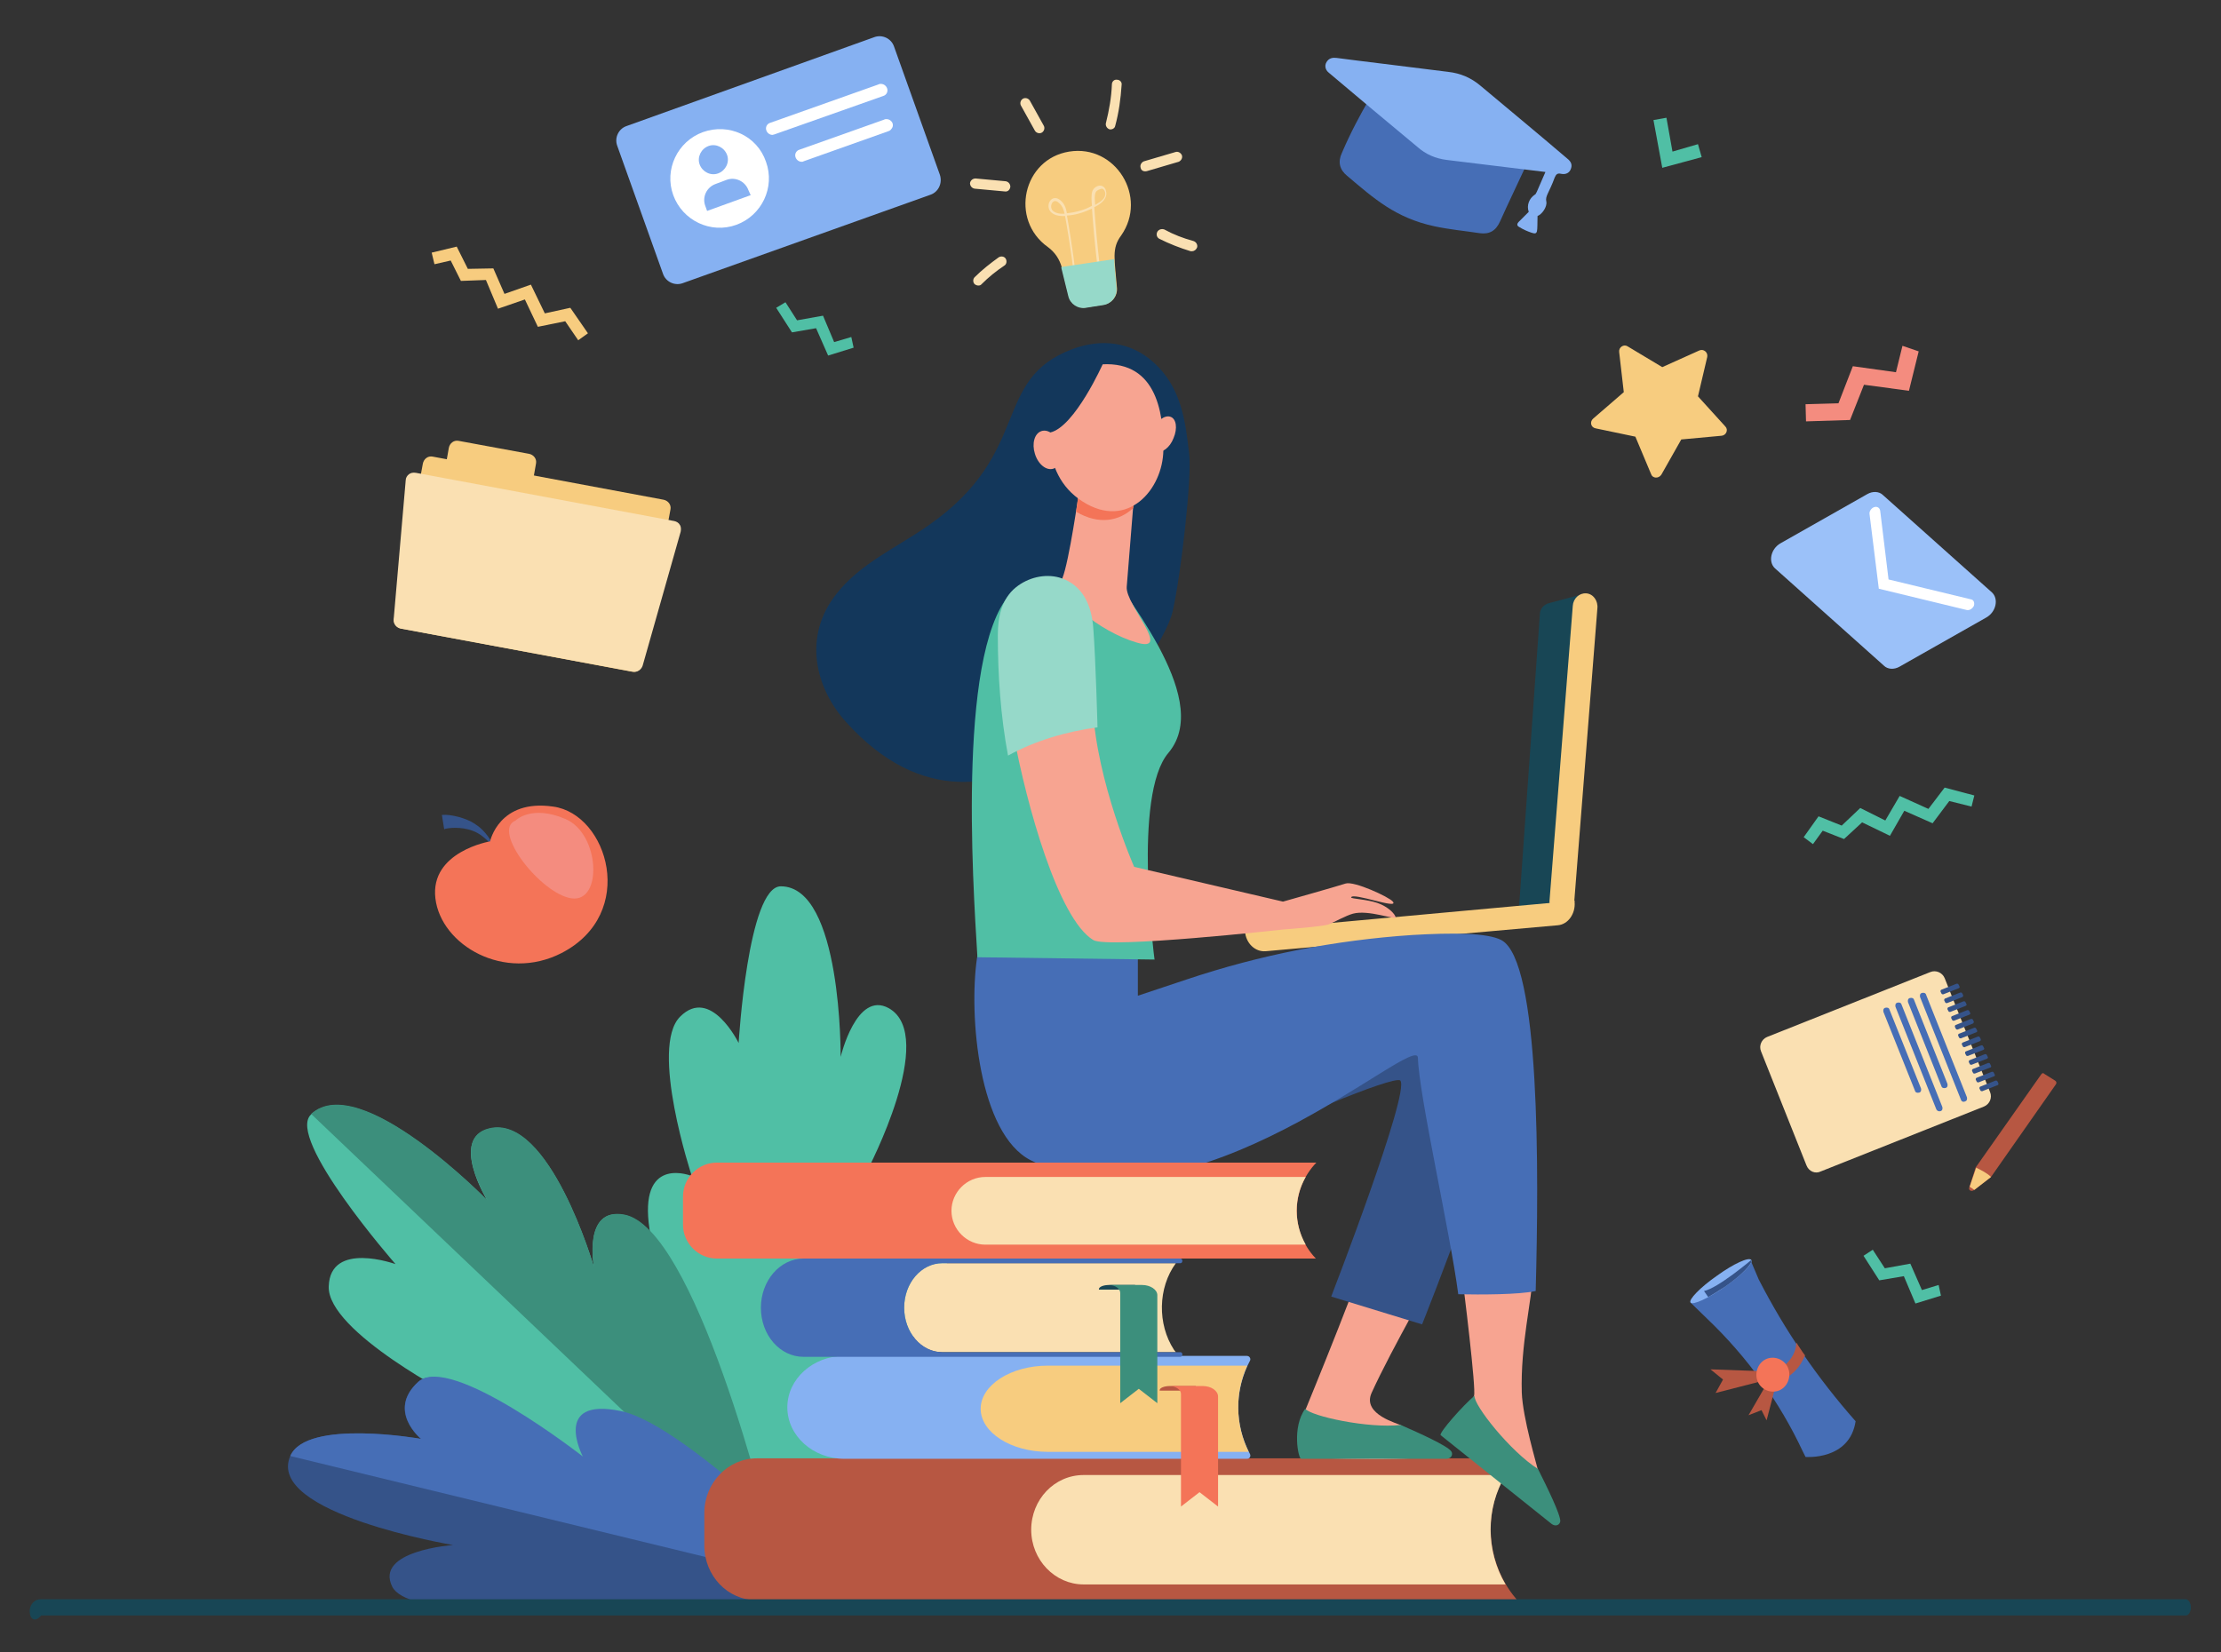 <?xml version="1.0" encoding="utf-8"?>
<!-- Generator: Adobe Illustrator 24.3.0, SVG Export Plug-In . SVG Version: 6.00 Build 0)  -->
<svg version="1.1" id="Layer_1" xmlns="http://www.w3.org/2000/svg" xmlns:xlink="http://www.w3.org/1999/xlink" x="0px" y="0px"
	 viewBox="0 0 479 356.4" style="enable-background:new 0 0 479 356.4;" xml:space="preserve">
<rect x="0" y="0" width="479" height="356.4" fill="#333333" stroke="none"/>
<style type="text/css">
	.st0{fill:#50BFA5;}
	.st1{fill:#3C8F7C;}
	.st2{fill:#355389;}
	.st3{fill:#466EB6;}
	.st4{fill:#F7CC7F;}
	.st5{fill:#FAE0B2;}
	.st6{fill:#96D9C9;}
	.st7{fill:#F48C7F;}
	.st8{fill:#B75742;}
	.st9{fill:#86B1F2;}
	.st10{fill:#F47458;}
	.st11{fill:#184655;}
	.st12{fill:#F7A491;}
	.st13{fill:#13375B;}
	.st14{fill:#FFFFFF;}
	.st15{fill:#9BC1F9;}
</style>
<g>
	<polygon class="st0" points="183.6,72.7 179.9,73.8 177.5,68.1 171.9,69.1 169.4,65.2 167.4,66.4 170.8,71.7 176,70.8 178.6,76.7 
		184.1,75 	"/>
	<polygon class="st0" points="418.1,277.2 414.5,278.3 412,272.6 406.5,273.6 403.9,269.6 401.9,270.9 405.3,276.2 410.6,275.3 
		413.1,281.2 418.6,279.5 	"/>
	<g>
		<g>
			<path class="st0" d="M161,344.5c0,0-19.5-66.1-21.1-80.7c-1.6-14.6,9.3-10.1,9.3-10.1s-9.2-27.8-2.5-34.4
				c6.6-6.6,12.6,5.7,12.6,5.7s2-33.8,9.1-33.8c13.2,0,12.9,36.8,12.9,36.8s3.4-14.4,10.4-10.5c10.6,6-4.6,34.9-4.6,34.9
				s13.6,0,18.3,6.8C214.1,271.5,161,344.5,161,344.5z"/>
		</g>
	</g>
	<g>
		<g>
			<path class="st0" d="M167.4,335.7c0,0-56.3-9.4-68.5-19.4c-12.2-10-0.1-14.5-0.1-14.5s-28.3-14.5-27.9-24.3
				c0.3-9.9,14.4-4.8,14.4-4.8s-23.8-27.2-18.2-32.3c10.5-9.6,38,18.6,38,18.6s-8.2-13.4,0.4-15.5c13-3.2,22.6,29.9,22.6,29.9
				s-2.4-13.1,6.5-11.3C150.7,265.2,167.4,335.7,167.4,335.7z"/>
		</g>
		<path class="st1" d="M134.6,262c-9-1.6-6.5,11.3-6.5,11.3s-9.6-33.1-22.6-29.9c-8.6,2.1-0.4,15.5-0.4,15.5s-27.5-28.2-38-18.6
			l100.2,95.4C165.5,326.6,149.7,264.7,134.6,262z"/>
	</g>
	<g>
		<path class="st2" d="M183.4,343.5c0,0-29.6-30.1-44.5-33.3c-14.9-3.1-12.2,7.5-12.2,7.5S97,291.8,90.2,298.1
			c-6.9,6.3,0.6,12.3,0.6,12.3s-24.7-4.4-28.2,3.7c-5.4,12.4,35.1,19.2,35.1,19.2s-17,1.2-13.1,9
			C90.6,354.1,183.4,343.5,183.4,343.5z"/>
		<path class="st3" d="M62.6,314.1c3.5-8.1,28.2-3.7,28.2-3.7s-7.4-6.1-0.6-12.3c6.9-6.3,35.5,16.1,35.5,16.1s-6.8-12.9,8.2-9.8
			c14.9,3.1,49.6,39.1,49.6,39.1L62.6,314.1z"/>
	</g>
	<g>
		<path class="st4" d="M230.6,32.7c-10,1.6-12.9,14.7-4.6,20.6c1.5,1.1,2.5,2.6,3,4.4l1.5,6.1c0.4,1.7,2.1,2.8,3.8,2.5l3.8-0.6
			c1.7-0.3,2.9-1.8,2.8-3.5c-0.5-6.3-1.2-8.6,0.9-11.4C247.6,42.5,240.6,31.1,230.6,32.7z"/>
		<g>
			<path class="st5" d="M231.6,59.3c-0.6-5.4-1.6-11.1-1.9-12.7c-5.7,0.3-3.5-5.7-0.9-3.3c0.8,0.7,1.1,1.6,1.3,2.7
				c1.9-0.2,3.8-0.7,5.4-1.6c-0.1-1.3-0.2-2.3,0.1-3.2c0.6-1.3,2.2-1.6,2.8-0.4c0.2,0.5,0.3,1.1,0.1,1.6c-0.4,1.1-1.5,1.8-2.5,2.3
				c0.3,4.3,0.7,8.6,1.2,12.8l-0.5,0.1c-0.5-4.2-0.9-8.4-1.2-12.6c-1.7,0.8-3.5,1.4-5.4,1.5c0.4,2.1,1.3,7.6,1.9,12.7L231.6,59.3z
				 M227,45.4c0.5,0.5,1.4,0.8,2.6,0.7c-0.2-0.9-0.5-1.7-1.2-2.3C227.1,42.5,226.2,44.5,227,45.4z M236.3,41.5
				c-0.3,0.7-0.2,1.6-0.1,2.7c0.8-0.5,1.8-1,2.1-1.9c0.2-0.6,0-1.4-0.6-1.6C237.5,40.7,236.5,41,236.3,41.5z"/>
		</g>
		<path class="st6" d="M228.9,57.6c0,0,0,0.1,0,0.2l1.5,6.1c0.4,1.7,2.1,2.8,3.8,2.5l3.8-0.6c1.7-0.3,2.9-1.8,2.8-3.5
			c-0.2-2.8-0.5-4.8-0.5-6.4L228.9,57.6z"/>
		<g>
			<path class="st5" d="M223.2,28.2l-3-5.4c-0.3-0.5-0.1-1.2,0.4-1.5c0.5-0.3,1.2-0.1,1.5,0.4l3,5.4c0.3,0.5,0.1,1.2-0.4,1.5
				C224.2,28.9,223.5,28.7,223.2,28.2z"/>
		</g>
		<g>
			<path class="st5" d="M216.7,41.3l-6.5-0.6c-0.6-0.1-1-0.6-1-1.2c0.1-0.6,0.6-1,1.2-1l6.5,0.6c0.6,0.1,1,0.6,1,1.2
				C217.8,41,217.3,41.4,216.7,41.3z"/>
		</g>
		<g>
			<path class="st5" d="M210.2,61.3c-0.4-0.4-0.4-1.1,0-1.5c1.6-1.6,3.4-3,5.2-4.3c0.5-0.3,1.2-0.2,1.5,0.3c0.3,0.5,0.2,1.2-0.3,1.5
				c-1.8,1.2-3.4,2.5-4.9,4C211.4,61.7,210.7,61.7,210.2,61.3z"/>
		</g>
		<g>
			<path class="st5" d="M239.3,27.9c-0.6-0.2-0.9-0.8-0.8-1.3c0.7-2.8,1.2-5.6,1.3-8.4c0-0.6,0.5-1.1,1.1-1c0.6,0,1.1,0.5,1,1.1
				c-0.2,3-0.6,6-1.4,8.9C240.4,27.7,239.8,28,239.3,27.9z"/>
		</g>
		<g>
			<path class="st5" d="M246,36.2c-0.2-0.6,0.2-1.2,0.7-1.4l6.8-2c0.6-0.2,1.2,0.2,1.4,0.7c0.2,0.6-0.2,1.2-0.7,1.4l-6.8,2
				C246.7,37.1,246.1,36.8,246,36.2z"/>
		</g>
		<g>
			<path class="st5" d="M257.1,54.2c-0.1,0-0.2,0-0.3,0c-2.3-0.7-4.6-1.6-6.8-2.7c-0.5-0.3-0.7-0.9-0.4-1.5c0.3-0.5,0.9-0.7,1.5-0.5
				c2,1.1,4.1,1.9,6.3,2.5c0.6,0.2,0.9,0.8,0.8,1.3C258,53.9,257.5,54.2,257.1,54.2z"/>
		</g>
	</g>
	<path class="st4" d="M356.1,102.3l-3.4-8.1l-8.6-1.8c-1-0.2-1.3-1.4-0.5-2.1l6.6-5.7l-1-8.7c-0.1-1,1-1.7,1.8-1.2l7.5,4.5l8-3.6
		c0.9-0.4,1.9,0.4,1.7,1.4l-2,8.5l5.9,6.5c0.7,0.7,0.2,1.9-0.8,2l-8.7,0.8l-4.3,7.6C357.7,103.3,356.4,103.2,356.1,102.3z"/>
	<polygon class="st7" points="410.3,74.6 408.9,80.3 399.6,79 396.5,87 389.4,87.2 389.5,90.9 399,90.6 402,83 411.7,84.3 
		413.8,75.8 	"/>
	<path class="st8" d="M327.2,345.2h-164c-6.3,0-11.3-5.3-11.3-11.8v-7c0-6.5,5.1-11.8,11.3-11.8h164l0,0c-7.5,8.5-7.6,21.5-0.3,30.2
		L327.2,345.2z"/>
	<path class="st5" d="M324.7,318.2h-91c-6.3,0-11.3,5.3-11.3,11.8l0,0c0,6.5,5.1,11.8,11.3,11.8h91
		C320.4,334.5,320.4,325.4,324.7,318.2z"/>
	<path class="st9" d="M269.6,293.5c0.2-0.4-0.1-1-0.7-1h-86.8c-6.8,0-12.3,5-12.3,11.1l0,0c0,6.1,5.5,11.1,12.3,11.1h86.8
		c0.6,0,0.9-0.5,0.7-1l0,0C266.2,307.3,266.2,299.9,269.6,293.5z"/>
	<path class="st4" d="M269,294.6h-43c-8,0-14.5,4.2-14.5,9.3s6.5,9.3,14.5,9.3h43.3C266.4,307.3,266.3,300.5,269,294.6z"/>
	<g>
		<path class="st8" d="M257.9,299h-5.6c-1.2,0-2.2,0.4-2.2,0.9v0.1h7.8V299z"/>
		<path class="st10" d="M262.7,301.3c0-1.3-1.5-2.3-3.3-2.3h-7.2c1.4,0,2.5,0.8,2.5,1.7l0,24.3l4-3.1l4,3.1L262.7,301.3z"/>
	</g>
	<g>
		<path class="st5" d="M253.6,291.7h-50.5c-4.5,0-8.1-4.3-8.1-9.6l0,0c0-5.3,3.6-9.6,8.1-9.6h50.5l0,0c-3.9,5.3-4,13.2-0.4,18.7
			L253.6,291.7z"/>
		<path class="st3" d="M195,282.1L195,282.1c0-5.3,3.7-9.6,8.3-9.6h51.3c0.2,0,0.4-0.2,0.4-0.5l0,0c0-0.3-0.2-0.5-0.4-0.5h-81.3
			c-5.1,0-9.2,4.8-9.2,10.6l0,0c0,5.9,4.1,10.6,9.2,10.6h81.3c0.2,0,0.4-0.2,0.4-0.5l0,0c0-0.3-0.2-0.5-0.4-0.5h-51.3
			C198.7,291.7,195,287.4,195,282.1z"/>
		<g>
			<path class="st11" d="M244.8,277.2h-5.6c-1.2,0-2.2,0.4-2.2,0.9v0.1h7.8V277.2z"/>
			<path class="st1" d="M249.6,279.4c0-1.2-1.5-2.2-3.3-2.2h-7.2c1.4,0,2.5,0.8,2.5,1.7l0,23.8l4-3.1l4,3.1L249.6,279.4z"/>
		</g>
	</g>
	<g>
		<g>
			<path class="st11" d="M334.1,130.1l7.5-2l-5.1,67.4l-8.9,0.3l4.5-63.3C332.1,131.4,332.9,130.4,334.1,130.1z"/>
			<g>
				<path class="st4" d="M337.1,197.4c-0.2,0-0.3,0-0.5,0c-1.5-0.2-2.6-1.6-2.4-3.3l5-63.4c0.1-1.6,1.4-2.8,2.9-2.7s2.6,1.6,2.4,3.3
					l-5,63.4C339.4,196.2,338.4,197.3,337.1,197.4z"/>
				<path class="st4" d="M268.5,200.8c0,0,0,0.1,0,0.1l0,0c0.2,2.6,2.2,4.5,4.5,4.3l63-5.6c2.2-0.2,3.8-2.5,3.6-5c0-0.1,0-0.2,0-0.3
					L268.5,200.8z"/>
			</g>
		</g>
		<path class="st12" d="M312.4,268.9c-4.1,2.3-16.7-1.7-16.7-2.1c-0.2,3.4-14.1,37.2-14.1,37.2l0,10.4c0,0,28.7,1.4,28.3-1.2
			s-2-0.9-7.7-5.7c-0.5-0.4-8.5-2.3-6.4-7C300.2,290.8,309.5,274.9,312.4,268.9z"/>
		<path class="st1" d="M280.6,314.7l31.4,0c1.1-0.1,1.4-1,1-1.6c-0.8-1.2-6.8-3.9-10.9-5.7c-7,0.8-19.4-1.9-20.6-3.5
			C278.6,307.9,280,314.6,280.6,314.7z"/>
		<path class="st2" d="M273.7,244.7c-0.4-1.3,27.1-12.9,28.3-11.6c2.2,2.4-14.9,46.6-14.9,46.6l19.6,6c0,0,20.4-51.1,19.5-60.5
			c-0.9-9.3-11-20-33.1-13.2C271,218.8,273.7,244.7,273.7,244.7z"/>
		<path class="st12" d="M330.6,274.7c-4.6-0.8-10.7-1.1-15.5-1.2c0.6,4.3,3.3,26.3,2.8,27.6c-2,5.5-6.6,8-6.6,8s21.3,19.3,22.6,17
			c1.3-2.2-1-1.9-2.3-9.3c-0.1-0.6-3.2-10.9-3.4-16.4C327.9,290,330.4,280.5,330.6,274.7z"/>
		<path class="st3" d="M323.8,202.8c-3-1.6-10.7-1.6-19.2-1.1c-16.6,1.1-32.9,4.3-48.7,9.6l-10.5,3.5l0-10.8c0,0-33.5-5.6-34.7,2.7
			c-1.8,12.5,0.4,37.9,11.6,43.6c34.7,17.6,83.4-28.1,83.5-22.1c0.2,8,7,37.9,8.7,51c4.8,0.1,13.1,0.1,16.7-0.7
			C331.9,252.8,332.2,207.3,323.8,202.8z"/>
		<path class="st1" d="M310.7,309.6l24,19.2c0.9,0.6,1.7,0.1,1.8-0.6c0.1-1.4-2.8-7.3-4.8-11.3c-6-3.8-13.9-13.8-13.7-15.8
			C315.5,303.2,310.3,309.1,310.7,309.6z"/>
		<path class="st13" d="M256.5,98.3c-0.8-7.4-1.7-14.8-7.8-20.2c-4.9-4.4-11.2-5.1-17.4-2.8c-17.6,6.6-8.5,22.3-31,38
			c-7,4.9-14.7,8.2-19.9,14.8c-7.3,9.2-4.6,20.3,2.1,27.7c32,35.5,67.8-12.4,70.4-23.9C254.8,123.5,257,103.1,256.5,98.3z"/>
		<path class="st0" d="M250,139.7c-2.6-4.8-5.3-8.7-5.3-8.7c-2.7-4.8-9.7-7.3-9.7-7.3s-2.3,0-5,0.2c-0.2,0.4-0.3,0.8-0.5,0.9
			c-1,0.8-6.8-0.2-10.6,2.3c-12.6,10.8-9.1,63-8.1,79.4L249,207c0,0-4.8-35.5,3-44.6C257.3,156.1,253.8,146.9,250,139.7z"/>
		<path class="st12" d="M232.7,106.1c0,0-2.1,15-3.6,18.7c-1.5,3.7,8.1,11.5,16,13.8c7.9,2.4-2.4-8.1-2.1-12
			c0.3-3.9,1.8-22.4,1.8-22.4L232.7,106.1z"/>
		<path class="st10" d="M244.4,109.6c0.2-3.1,0.4-5.3,0.4-5.3l-12.1,1.8c0,0-0.3,1.8-0.6,4.3C237,113.3,241.4,112.4,244.4,109.6z"/>
		<path class="st12" d="M236.5,78.7c0,0-4.8,1.1-7.7,5.6c-3,4.5-5,17.8,4.7,23.9c9.7,6.2,17.3-2.6,17.4-11.1
			C251,88.6,249.2,77.2,236.5,78.7z"/>
		<path class="st12" d="M253.1,94.5c-0.8,2.1-2.5,3.3-3.7,2.9s-1.5-2.5-0.7-4.6s2.5-3.3,3.7-2.9C253.7,90.3,254,92.4,253.1,94.5z"/>
		<path class="st13" d="M237.9,78.4c0,0-6.1,13.7-11.4,14.9c-5.4,1.2-5.3,8.1-5.3,8.1s0.1-15.9,5.1-19.5
			C231.4,78.3,237.9,78.4,237.9,78.4z"/>
		<path class="st12" d="M228.6,96.2c0.7,2.2,0.1,4.4-1.4,4.9c-1.5,0.5-3.3-0.9-4-3.2c-0.7-2.2-0.1-4.4,1.4-4.9
			C226.1,92.5,227.9,93.9,228.6,96.2z"/>
		<path class="st12" d="M297.1,194.8c-2.3-0.8-5.7-0.9-5.7-1.2c0.2-1.2,10.4,2.7,9,0.9c-0.8-1-8.4-4.5-10.2-3.9
			c-1.8,0.6-13.5,3.9-13.5,3.9l-32.1-7.5c0,0-8.1-18.4-8.9-34.3c-6.7,0.9-11.3,2.6-17.1,5.8c2.8,15.1,9.6,39.7,17.2,44.3
			c3.2,1.9,41.1-2.3,41.1-2.3s8.4-0.6,9.7-1.1c1-0.4,3.7-1.9,5.2-2.3c3.3-0.9,9.2,1.4,9.2,0.8C300.9,197.2,299.4,195.6,297.1,194.8z
			"/>
		<path class="st6" d="M235.8,135.7c-0.3-4.9-2.2-9.6-7.3-11.1c-3.2-0.9-6.8,0-9.4,2.1c-3.1,2.5-3.9,6.5-3.9,10.3
			c0,8.6,0.6,17.5,2.2,26c5.8-3.2,12.6-5.2,19.3-6.1C236.7,156.8,236.3,142.1,235.8,135.7z"/>
	</g>
	<g>
		<path class="st4" d="M136.3,144.9l-49.8-9.3c-1-0.2-1.7-1.1-1.5-2.1l6.2-33.5c0.2-1,1.1-1.7,2.1-1.5l49.8,9.3
			c1,0.2,1.7,1.1,1.5,2.1l-6.2,33.5C138.3,144.4,137.3,145.1,136.3,144.9z"/>
		<path class="st4" d="M112.6,106.6l-15.2-2.8c-1-0.2-1.7-1.1-1.5-2.1l0.9-5.1c0.2-1,1.1-1.7,2.1-1.5l15.2,2.8
			c1,0.2,1.7,1.1,1.5,2.1l-0.9,5.1C114.6,106.1,113.6,106.8,112.6,106.6z"/>
		<path class="st5" d="M138.6,143.6c-0.3,0.9-1.2,1.5-2.1,1.3l-50.1-9.3c-0.9-0.2-1.6-1-1.5-2l2.6-30c0-0.5,0.3-1,0.7-1.3
			c0.4-0.3,0.9-0.4,1.5-0.3l55.7,10.4c0.5,0.1,1,0.4,1.2,0.8c0.3,0.4,0.3,1,0.2,1.5L138.6,143.6z"/>
	</g>
	<g>
		<polygon class="st0" points="367,33.9 358.5,36.2 356.6,25.9 359.4,25.4 360.7,32.7 366.2,31.1 		"/>
	</g>
	<g>
		<path class="st2" d="M95.3,175.8c2.1-0.2,5.4,0.8,6.9,1.8c0.2,0.2,1.9,0.9,3.7,3.8l-0.4,0.3c-1.9-1.9-3.1-2.4-4.6-2.8
			c-2.4-0.6-4.9-0.2-5.1,0L95.3,175.8z"/>
		<path class="st10" d="M105.7,181.5c0,0-13,2.2-11.8,12.3s14.9,18.1,27.2,11.8c16.5-8.5,10-30-1.8-31.6
			C107.6,172.3,105.7,181.5,105.7,181.5z"/>
		<path class="st7" d="M111.2,177c0,0,3.4-3.5,10.8-0.3c7.4,3.2,8,18,1.3,17.1C116.7,192.9,105.9,179.1,111.2,177z"/>
	</g>
	<g>
		<path class="st9" d="M200.7,42l-53.5,19.1c-1.7,0.6-3.6-0.3-4.2-2l-9.9-27.7c-0.6-1.7,0.3-3.6,2-4.2L188.6,8
			c1.7-0.6,3.6,0.3,4.2,2l9.9,27.7C203.3,39.5,202.4,41.4,200.7,42z"/>
		<path class="st14" d="M165.2,34.9c2,5.5-0.9,11.6-6.4,13.6c-5.5,2-11.6-0.9-13.6-6.4c-2-5.5,0.9-11.6,6.4-13.6
			C157.2,26.5,163.3,29.3,165.2,34.9z"/>
		<path class="st9" d="M156.8,33.4c0.6,1.6-0.3,3.4-1.9,4c-1.6,0.6-3.4-0.3-4-1.9c-0.6-1.6,0.3-3.4,1.9-4
			C154.4,30.9,156.2,31.8,156.8,33.4z"/>
		<path class="st9" d="M161.9,42.1l-9.4,3.4l-0.4-1.1c-0.7-1.9,0.3-4,2.2-4.7l2.4-0.9c1.9-0.7,4,0.3,4.7,2.2L161.9,42.1z"/>
		<g>
			<path class="st14" d="M166.6,29.1c-0.6,0-1.1-0.4-1.3-0.9c-0.3-0.7,0.1-1.5,0.8-1.7l23.4-8.3c0.1-0.1,0.3-0.1,0.5-0.1
				c0.6,0,1.1,0.4,1.3,0.9c0.3,0.7-0.1,1.5-0.8,1.7L167,29C166.9,29,166.7,29.1,166.6,29.1z"/>
		</g>
		<g>
			<path class="st14" d="M172.9,34.9c-0.6,0-1.1-0.4-1.3-0.9c-0.3-0.7,0.1-1.5,0.8-1.7l18.3-6.5c0.1-0.1,0.3-0.1,0.5-0.1
				c0.6,0,1.1,0.4,1.3,0.9c0.1,0.3,0.1,0.7-0.1,1s-0.4,0.6-0.8,0.7l-18.3,6.5C173.2,34.9,173,34.9,172.9,34.9z"/>
		</g>
	</g>
	<path class="st10" d="M283.9,250.8H154.6c-4,0-7.3,3.3-7.3,7.3v6.1c0,4,3.3,7.3,7.3,7.3h129.2l-0.1-0.1
		C278.3,265.7,278.3,256.6,283.9,250.8z"/>
	<path class="st5" d="M281.6,253.9h-69.1c-4,0-7.3,3.3-7.3,7.3l0,0c0,4,3.3,7.3,7.3,7.3h69.1C279,263.9,279,258.4,281.6,253.9z"/>
	<g>
		<g>
			<path class="st5" d="M389.6,251.4l-9.8-24.6c-0.5-1.2,0.1-2.6,1.3-3.1l35.2-14c1.2-0.5,2.6,0.1,3.1,1.3l9.8,24.6
				c0.5,1.2-0.1,2.6-1.3,3.1l-35.2,14C391.5,253.3,390.1,252.7,389.6,251.4z"/>
			<path class="st3" d="M422.9,237.2l-8.8-22.1c-0.1-0.4,0-0.8,0.4-0.9l0,0c0.4-0.1,0.8,0,0.9,0.4l8.8,22.1c0.1,0.4,0,0.8-0.4,0.9
				l0,0C423.4,237.8,423,237.6,422.9,237.2z"/>
			<path class="st3" d="M418.7,234.3l-7.2-18.1c-0.1-0.4,0-0.8,0.4-0.9l0,0c0.4-0.1,0.8,0,0.9,0.4l7.2,18.1c0.1,0.4,0,0.8-0.4,0.9
				l0,0C419.2,234.8,418.8,234.7,418.7,234.3z"/>
			<path class="st3" d="M417.6,239.3l-8.8-22.1c-0.1-0.4,0-0.8,0.4-0.9l0,0c0.4-0.1,0.8,0,0.9,0.4l8.8,22.1c0.1,0.4,0,0.8-0.4,0.9
				l0,0C418.2,239.8,417.8,239.7,417.6,239.3z"/>
			<path class="st3" d="M413,235.3l-6.8-17c-0.1-0.4,0-0.8,0.4-0.9l0,0c0.4-0.1,0.8,0,0.9,0.4l6.8,17c0.1,0.4,0,0.8-0.4,0.9l0,0
				C413.5,235.8,413.1,235.7,413,235.3z"/>
			<g>
				<path class="st2" d="M422.6,212.8l-0.2-0.4c-0.1-0.2-0.2-0.2-0.4-0.2l-3.3,1.3c-0.2,0.1-0.2,0.2-0.2,0.4l0.2,0.4
					c0.1,0.2,0.2,0.2,0.4,0.2l3.3-1.3C422.6,213.1,422.7,213,422.6,212.8z"/>
				<path class="st2" d="M423.4,214.7l-0.2-0.4c-0.1-0.2-0.2-0.2-0.4-0.2l-3.3,1.3c-0.2,0.1-0.2,0.2-0.2,0.4l0.2,0.4
					c0.1,0.2,0.2,0.2,0.4,0.2l3.3-1.3C423.4,215,423.4,214.9,423.4,214.7z"/>
				<path class="st2" d="M424.1,216.6l-0.2-0.4c-0.1-0.2-0.2-0.2-0.4-0.2l-3.3,1.3c-0.2,0.1-0.2,0.2-0.2,0.4l0.2,0.4
					c0.1,0.2,0.2,0.2,0.4,0.2l3.3-1.3C424.1,216.9,424.2,216.8,424.1,216.6z"/>
				<path class="st2" d="M424.9,218.5l-0.2-0.4c-0.1-0.2-0.2-0.2-0.4-0.2l-3.3,1.3c-0.2,0.1-0.2,0.2-0.2,0.4l0.2,0.4
					c0.1,0.2,0.2,0.2,0.4,0.2l3.3-1.3C424.9,218.8,425,218.7,424.9,218.5z"/>
				<path class="st2" d="M425.7,220.4l-0.2-0.4c-0.1-0.2-0.2-0.2-0.4-0.2l-3.3,1.3c-0.2,0.1-0.2,0.2-0.2,0.4l0.2,0.4
					c0.1,0.2,0.2,0.2,0.4,0.2l3.3-1.3C425.6,220.7,425.7,220.6,425.7,220.4z"/>
				<path class="st2" d="M426.4,222.3l-0.2-0.4c-0.1-0.2-0.2-0.2-0.4-0.2l-3.3,1.3c-0.2,0.1-0.2,0.2-0.2,0.4l0.2,0.4
					c0.1,0.2,0.2,0.2,0.4,0.2l3.3-1.3C426.4,222.6,426.5,222.5,426.4,222.3z"/>
				<path class="st2" d="M427.2,224.2l-0.2-0.4c-0.1-0.2-0.2-0.2-0.4-0.2l-3.3,1.3c-0.2,0.1-0.2,0.2-0.2,0.4l0.2,0.4
					c0.1,0.2,0.2,0.2,0.4,0.2l3.3-1.3C427.2,224.5,427.2,224.4,427.2,224.2z"/>
				<path class="st2" d="M427.9,226.1l-0.2-0.4c-0.1-0.2-0.2-0.2-0.4-0.2l-3.3,1.3c-0.2,0.1-0.2,0.2-0.2,0.4l0.2,0.4
					c0.1,0.2,0.2,0.2,0.4,0.2l3.3-1.3C427.9,226.4,428,226.3,427.9,226.1z"/>
				<path class="st2" d="M428.7,228l-0.2-0.4c-0.1-0.2-0.2-0.2-0.4-0.2l-3.3,1.3c-0.2,0.1-0.2,0.2-0.2,0.4l0.2,0.4
					c0.1,0.2,0.2,0.2,0.4,0.2l3.3-1.3C428.7,228.3,428.8,228.2,428.7,228z"/>
				<path class="st2" d="M429.4,229.9l-0.2-0.4c-0.1-0.2-0.2-0.2-0.4-0.2l-3.3,1.3c-0.2,0.1-0.2,0.2-0.2,0.4l0.2,0.4
					c0.1,0.2,0.2,0.2,0.4,0.2l3.3-1.3C429.4,230.3,429.5,230.1,429.4,229.9z"/>
				<path class="st2" d="M430.2,231.8l-0.2-0.4c-0.1-0.2-0.2-0.2-0.4-0.2l-3.3,1.3c-0.2,0.1-0.2,0.2-0.2,0.4l0.2,0.4
					c0.1,0.2,0.2,0.2,0.4,0.2l3.3-1.3C430.2,232.2,430.3,232,430.2,231.8z"/>
				<path class="st2" d="M431,233.7l-0.2-0.4c-0.1-0.2-0.2-0.2-0.4-0.2l-3.3,1.3c-0.2,0.1-0.2,0.2-0.2,0.4l0.2,0.4
					c0.1,0.2,0.2,0.2,0.4,0.2l3.3-1.3C431,234.1,431,233.9,431,233.7z"/>
			</g>
		</g>
		<g>
			<path class="st8" d="M440.2,231.8l-14,19.9c0,0-0.1,0.1-0.1,0.1l-1.4,4.4c-0.2,0.5,0.4,0.9,0.9,0.6l3.7-2.8c0,0,0.1-0.1,0.1-0.1
				l14-20c0.2-0.3,0.1-0.6-0.2-0.8l-2.4-1.5C440.7,231.4,440.4,231.5,440.2,231.8z"/>
			<path class="st4" d="M429.4,253.9L429.4,253.9l-3.6,2.8l-1-0.7l1.4-4.1C427.2,252.4,428.5,253,429.4,253.9z"/>
		</g>
	</g>
	<g>
		<path class="st3" d="M298.5,16.1c2,1.6,5.5,6.8,10,10.4c2.6,2.1,4.6,1.6,8,2c15.8,1.9,11.5,5.2,13.4,5.5
			c-0.5,1.2-5.5,11.7-6.4,13.8c-0.9,2-2.3,2.8-4.4,2.5c-3.3-0.5-6.6-0.8-9.8-1.5c-8.3-1.8-12.9-5.9-18.8-10.9c-1.6-1.3-2-3-1.1-4.9
			C293.1,24.3,298.1,16.9,298.5,16.1z"/>
		<path class="st9" d="M331.6,46.6c-0.1,3.4,0.2,4.1-1.3,3.6c-0.9-0.3-1.8-0.7-2.6-1.2c-0.6-0.3-0.6-0.7-0.1-1.2
			c0.7-0.7,1.4-1.4,2.1-2.1c-0.5-1.4,0.1-2.9,1.3-3.7c0.3-0.2,0.1,0.2,2.3-4.9c-7.3-0.9-12.4-1.5-21.3-2.6c-2.4-0.3-4.5-1.2-6.3-2.8
			c-6.4-5.3-12.7-10.6-19.1-16c-0.9-0.7-1-1.8-0.3-2.6c0.5-0.6,1.2-0.7,2-0.6c2,0.3,21.9,2.7,24,3c2.7,0.3,5,1.3,7,3
			c6.2,5.2,12.5,10.4,18.7,15.7c0.9,0.7,1.1,1.4,0.8,2.2c-0.3,0.9-1.1,1.3-2.1,1.1c-0.8-0.2-1.1,0.1-1.4,0.8c-1.2,3.3-2.1,4-1.8,5.2
			C333.7,44.6,332.6,46.2,331.6,46.6z"/>
	</g>
	<g>
		<path class="st3" d="M364.6,281l3.6,3.5c8.6,8.2,15.6,17.9,20.6,28.6l0.6,1.2c0,0,9.5,0.8,10.8-7.7l0,0
			c-8.3-9.4-15.2-19.5-20.9-30.6l-1.7-4L364.6,281z"/>
		<path class="st9" d="M377.7,271.8c0.5,0.7-2.1,3.3-5.7,5.8s-6.9,4-7.4,3.4s2.1-3.3,5.7-5.8C373.9,272.6,377.2,271.1,377.7,271.8z"
			/>
		<path class="st2" d="M377.7,271.8L377.7,271.8c0,0-7.2,6.1-10.2,6.7l0.9,1.3c1.1-0.6,2.3-1.4,3.6-2.2
			C375.6,275.1,378.1,272.5,377.7,271.8z"/>
		<g>
			<path class="st8" d="M387.4,289.6c0,1.1-0.4,5.6-8,7.5c0.5,0.7,1,1.4,1.5,2.1c4.8-1.4,7-3.9,7.9-5.8c0.2-0.3,0.3-0.7,0.5-1
				C388.6,291.5,388,290.5,387.4,289.6z"/>
			<polygon class="st8" points="380.1,295.8 368.9,295.4 371.6,297.6 370,300.5 380.5,297.8 			"/>
			<polygon class="st8" points="381.1,298.4 377.1,305.3 379.9,304.2 381,306.4 382.9,299.1 			"/>
			<path class="st10" d="M382.6,300.2c-2,0.1-3.7-1.4-3.8-3.4c-0.1-2,1.3-3.8,3.3-3.9c2-0.1,3.7,1.4,3.8,3.4
				C386,298.3,384.6,300.1,382.6,300.2z"/>
		</g>
	</g>
	<g>
		<path class="st15" d="M406.3,143.6l-23.5-21c-1.5-1.4-0.9-4.2,1.2-5.4l18.7-10.6c1.2-0.7,2.6-0.6,3.4,0.2l23.5,21
			c1.5,1.4,0.9,4.2-1.2,5.4l-18.7,10.6C408.5,144.5,407.1,144.4,406.3,143.6z"/>
		<g>
			<path class="st14" d="M405.2,127l-2-16.1c-0.1-0.6,0.4-1.3,1-1.5c0.6-0.2,1.2,0.1,1.3,0.8l1.8,14.8l17.8,4.3
				c0.6,0.1,0.8,0.8,0.6,1.4c-0.3,0.6-0.9,1-1.5,0.9L405.2,127z"/>
		</g>
	</g>
	<g>
		<path class="st11" d="M8.7,345c-1.3,0-2.3,1.2-2.3,2.6c0,1.5,1,2.6,2.5,0.9h462.5c0.6,0,1.1-0.8,1.1-1.7l0,0c0-1-0.5-1.8-1.1-1.8
			L8.7,345L8.7,345z"/>
	</g>
	<polygon class="st4" points="98.5,53.2 100.9,58 106.4,57.9 108.8,63.4 114.5,61.4 117.5,67.6 123,66.4 126.8,71.9 124.7,73.4 
		121.9,69.3 116,70.5 113.2,64.6 107.4,66.6 104.8,60.4 99.4,60.6 97.2,56.2 93.7,57 93.1,54.5 	"/>
	<polygon class="st0" points="392.2,176.1 397.2,178.1 401.2,174.3 406.6,177 409.7,171.7 415.9,174.5 419.4,169.9 425.8,171.6 
		425.2,174 420.4,172.8 416.8,177.6 410.7,174.9 407.6,180.3 401.6,177.4 397.7,181 393.1,179.2 391,182.1 389,180.6 	"/>
</g>
</svg>
